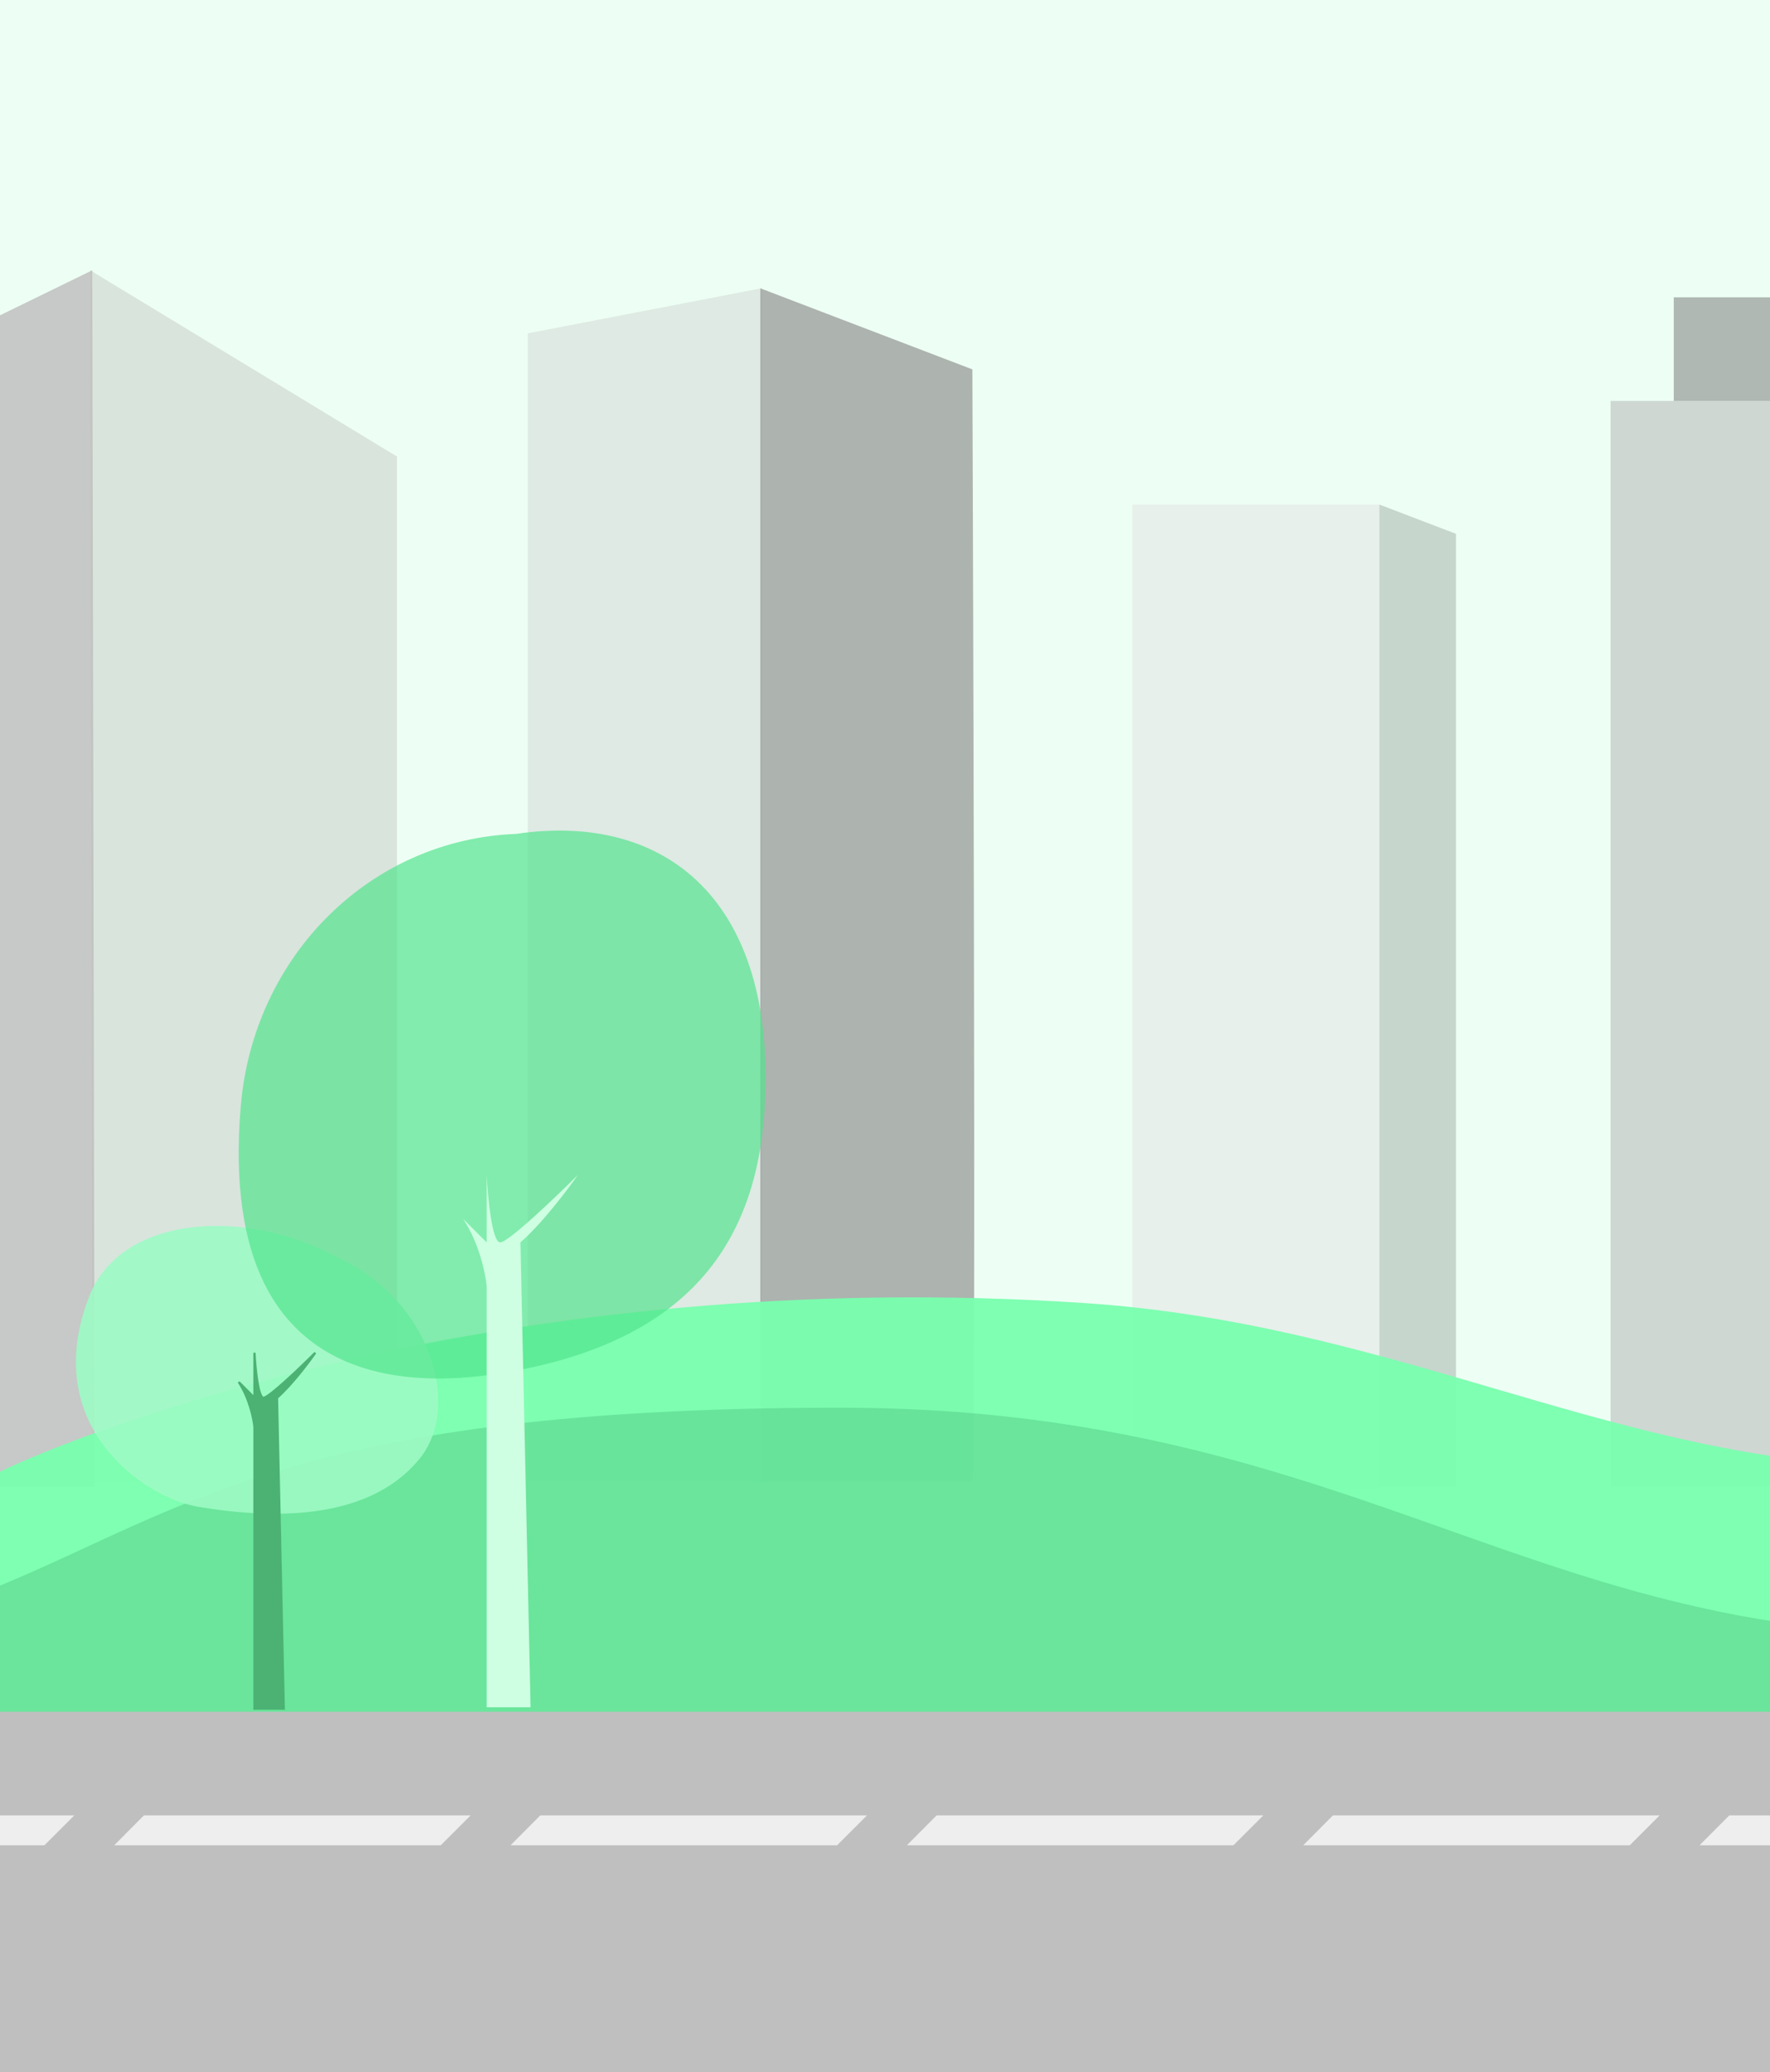 <svg width="393" height="460" viewBox="0 0 393 460" fill="none" xmlns="http://www.w3.org/2000/svg">
<rect x="0" y="0" width="393" height="460" fill="#333333" stroke="none"/>
<g clip-path="url(#clip0_9854_31685)">
<rect width="1179" height="426" fill="#EDFFF4"/>
<rect x="357.606" y="89" width="75.127" height="241" fill="#B1B1B1" fill-opacity="0.5"/>
<rect x="371.63" y="66" width="46.078" height="23" fill="#959A97" fill-opacity="0.7"/>
<path d="M306.26 112L323.274 118.5V330H306.26V112Z" fill="#A1AEA6" fill-opacity="0.5"/>
<path d="M251.426 330.5V112H306.239V330.5H251.426Z" fill="#E3E3E3" fill-opacity="0.5"/>
<path d="M169.022 64L117.198 74V329H169.022V64Z" fill="#D1D6D3" fill-opacity="0.5"/>
<path d="M168.82 64L215.9 82C215.9 82 216.811 329 215.9 329H168.82V64Z" fill="#8E8E8E" fill-opacity="0.67"/>
<path d="M20.033 60L20.553 329H88.149V101.346L20.033 60Z" fill="#BDBBBB" fill-opacity="0.4"/>
<path d="M0 70L20.479 60L21.018 330H0V70Z" fill="#BDBBBB" fill-opacity="0.8"/>
<path d="M240.817 289.273C112.51 280.714 18.5 317.783 0 326.698V425H1179V295.261C1045.55 277.297 1022.13 340.041 922.63 346.158C784.662 354.641 752.837 283.008 622.111 297.98C539.33 307.461 566.923 325.425 415.409 325.425C355.707 322.654 308.136 293.764 240.817 289.273Z" fill="#79FFAF" fill-opacity="0.95"/>
<path d="M908.813 360.5C1080.91 357.799 1150.43 305.5 1179 298V426H0V352C41.105 335 67.171 312.5 186.475 312.5C326.33 312.5 355.404 391.822 511.802 351C668.2 310.178 745.313 363.066 908.813 360.5Z" fill="#57CC86" fill-opacity="0.5"/>
<path d="M93.2 323.78C84.5 334.5 68.239 338.54 44 334.5C32 332.5 8.549 316.449 19.853 287.685C27 269.5 54.967 268.16 74.719 279.025C95.881 288.653 102.474 312.352 93.2 323.78Z" fill="#9EFBC4" fill-opacity="0.9"/>
<path d="M56.5 316.8V379.3H63L61.5 310.3C64.7 307.5 68.5 302.466 70 300.3C66.667 303.633 59.7 310.3 58.5 310.3C57.3 310.3 56.667 303.633 56.5 300.3V310.3L53 306.8C55.4 310.4 56.333 314.966 56.5 316.8Z" fill="#4BB274" stroke="#4BB274" stroke-width="0.5"/>
<path d="M169.819 245.546C168.076 276.839 151.983 296.406 117.16 303.744C101.022 307.145 47.513 315.974 53.459 245.546C56.286 212.057 82.337 186.341 114.612 185.118C147.736 180.226 172.367 199.794 169.819 245.546Z" fill="#51E48D" fill-opacity="0.69"/>
<path d="M108.059 285.52V379H117.803L115.555 275.799C120.352 271.611 126.048 264.082 128.297 260.842C123.3 265.827 112.856 275.799 111.057 275.799C109.258 275.799 108.309 265.827 108.059 260.842V275.799L102.812 270.564C106.41 275.948 107.809 282.778 108.059 285.52Z" fill="#CEFFE2"/>
<path d="M1179 380H0V460H1179V380Z" fill="#BFBFBF"/>
<g clip-path="url(#clip1_9854_31685)">
<path d="M119.957 403L113 410L185.5 410L192.5 403H119.957Z" fill="white" fill-opacity="0.73"/>
<path d="M31.956 403L25 410L97.5 410L104.5 403H31.956Z" fill="white" fill-opacity="0.73"/>
<path d="M-56.044 403L-63 410L9.5 410L16.5 403H-56.044Z" fill="white" fill-opacity="0.73"/>
<path d="M207.957 403L201 410L273.5 410L280.5 403H207.957Z" fill="white" fill-opacity="0.73"/>
<path d="M295.957 403L289 410L361.5 410L368.5 403H295.957Z" fill="white" fill-opacity="0.73"/>
<path d="M383.957 403L377 410L449.5 410L456.5 403H383.957Z" fill="white" fill-opacity="0.73"/>
</g>
</g>
<defs>
<clipPath id="clip0_9854_31685">
<rect width="393" height="460" fill="white"/>
</clipPath>
<clipPath id="clip1_9854_31685">
<rect width="1161.99" height="6.914" fill="white" transform="translate(0 402.716)"/>
</clipPath>
</defs>
</svg>
